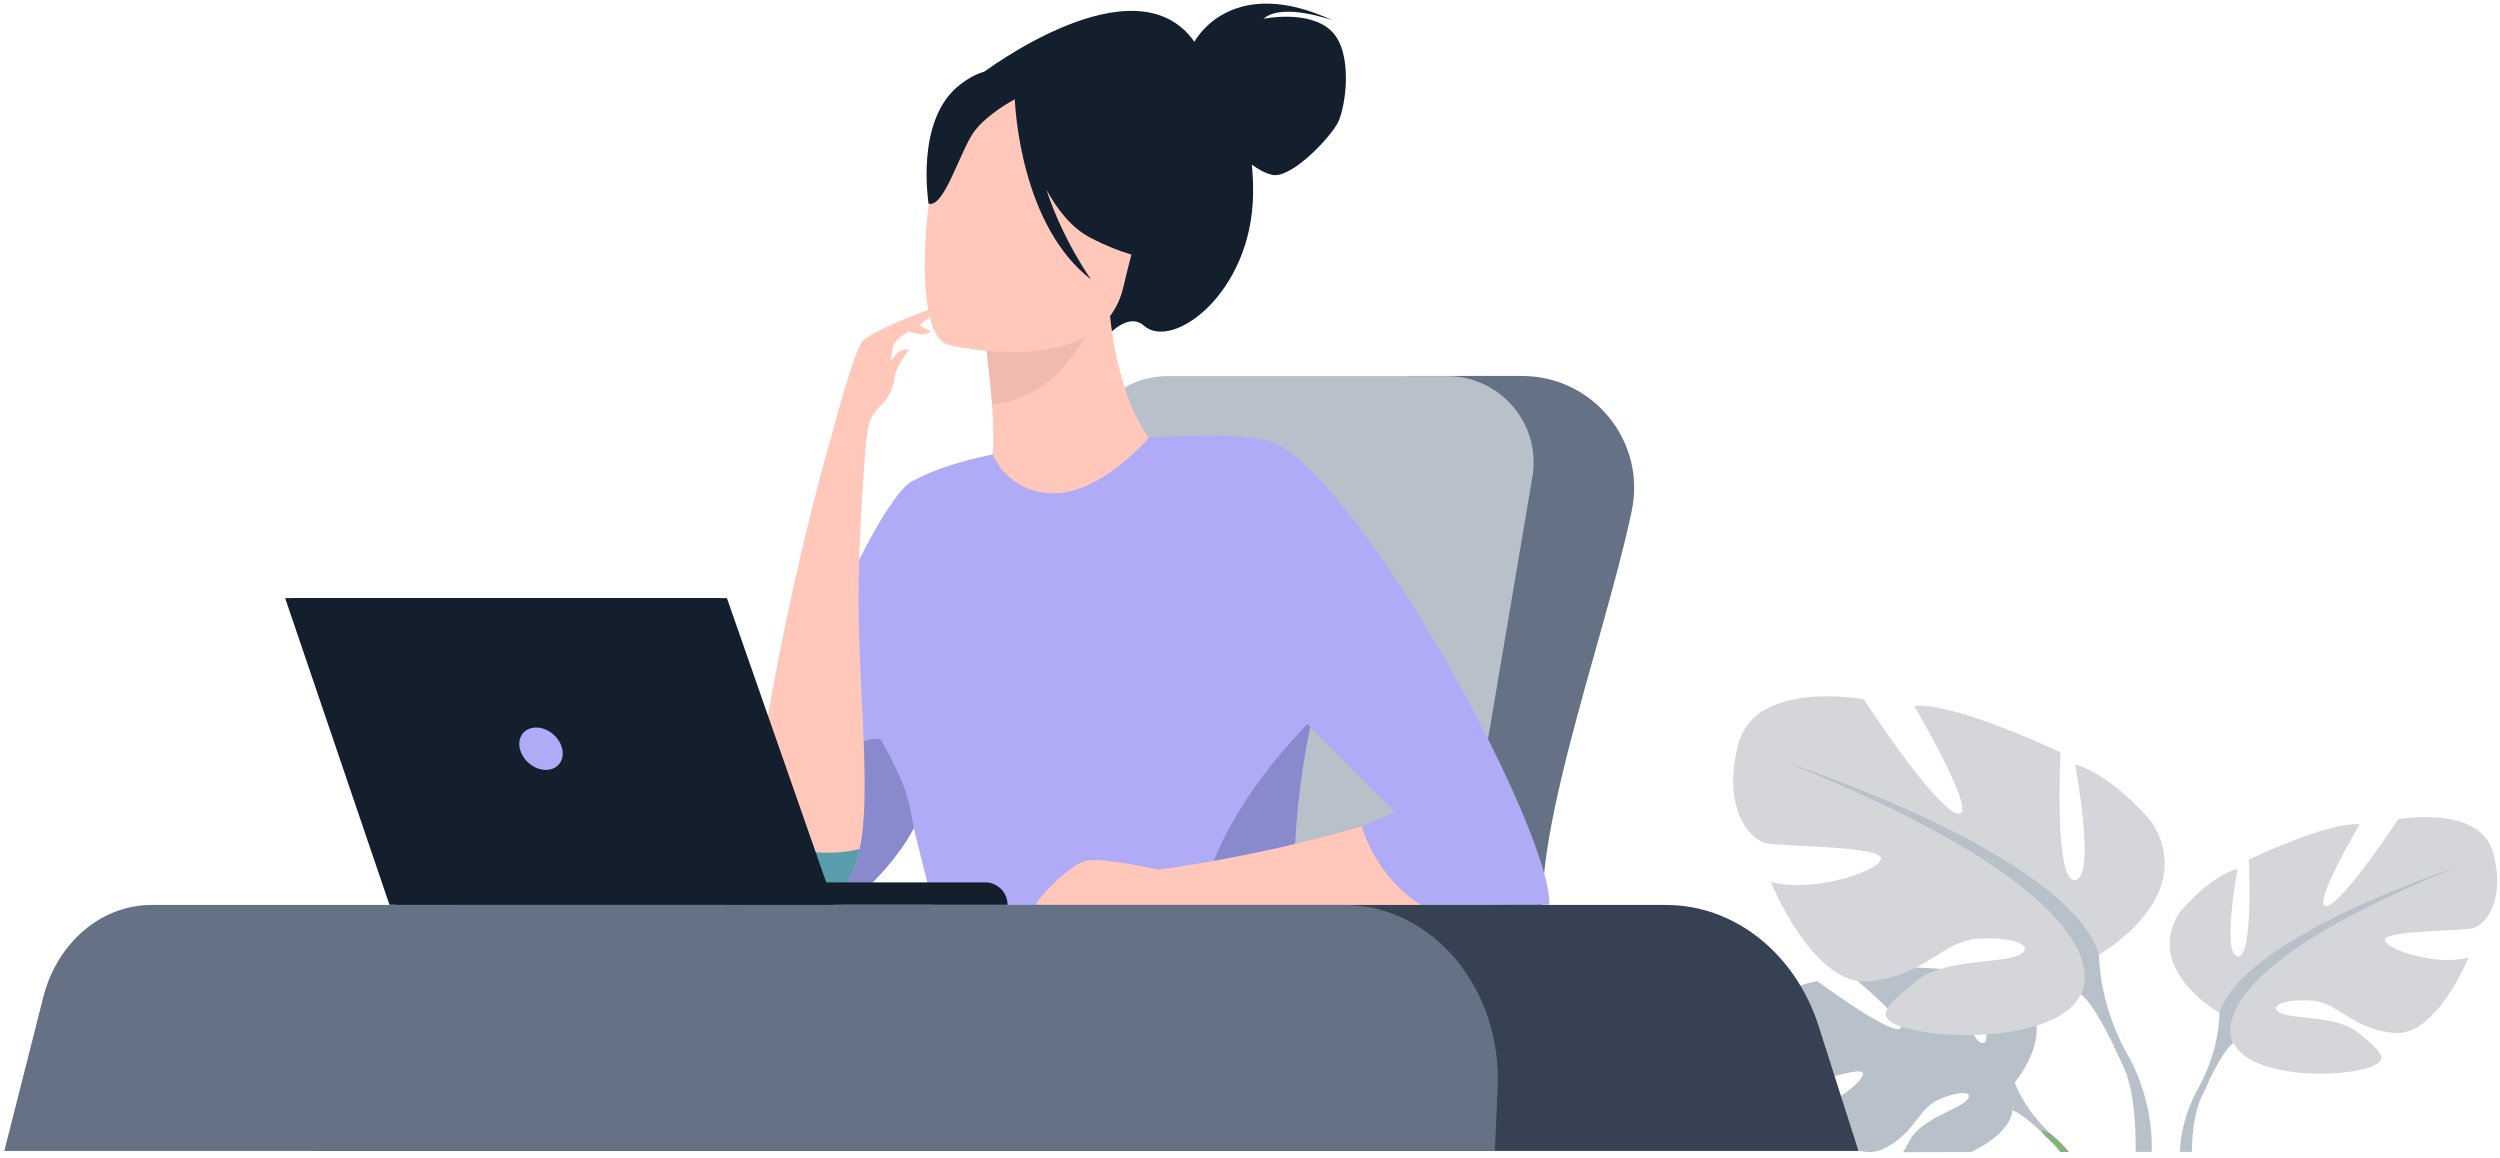 <svg width="365" height="169" viewBox="0 0 365 169" fill="none" xmlns="http://www.w3.org/2000/svg">
<path d="M197.081 138.285L205.533 54.891H222.207C232.514 54.891 240.301 64.305 238.263 74.428C238.217 74.612 238.194 74.818 238.148 75.001C234.026 94.332 221.886 126.444 226.032 138.285H197.081Z" fill="#657285"/>
<path d="M147.608 118.588C151.043 101.73 155.12 80.292 158.052 65.152C159.197 59.22 164.397 54.914 170.443 54.914H211.282C219.115 54.914 225.07 61.968 223.719 69.71L213.87 127.841C212.725 134.415 206.678 138.973 200.036 138.24L158.602 133.682C151.227 132.834 146.119 125.848 147.608 118.588Z" fill="#B8C1C9"/>
<path d="M255.785 151.135C256.311 157.296 259.793 159.174 261.327 159.014C262.862 158.853 271.795 155.441 271.978 156.7C272.184 157.96 266.802 162.037 263.022 162.22C263.022 162.22 270.123 170.054 274.864 167.786C279.582 165.519 279.994 161.945 282.926 160.594C285.881 159.243 288.377 159.243 287.164 160.617C285.95 161.991 280.613 163.32 278.941 166.297C278.552 167.007 278.162 167.649 277.864 168.221L287.805 168.198C290.966 166.641 293.623 164.465 293.806 162.129C293.829 161.945 293.829 161.785 293.852 161.625C294.149 158.029 294.149 158.029 294.149 158.029C294.149 158.029 299.257 152.074 296.6 147.126C296.165 146.302 295.501 145.523 294.584 144.767C294.584 144.767 289.82 141.881 285.95 142.11C285.95 142.11 288.95 147.149 289.797 150.15C290.095 151.203 290.118 152.005 289.66 152.257C289.156 152.509 288.492 151.753 287.828 150.539C286.133 147.493 284.278 141.538 284.278 141.538C284.278 141.538 281.415 141.263 278.162 141.217C276.696 141.194 275.162 141.217 273.764 141.355C272.23 141.492 270.856 141.744 269.962 142.179C269.962 142.179 270.146 142.339 270.489 142.614C270.97 143.027 271.749 143.691 272.619 144.447C275.185 146.714 278.529 149.921 277.269 150.219C276.261 150.448 273.077 148.569 270.26 146.691C267.626 144.951 265.313 143.233 265.313 143.233C265.313 143.233 255.235 144.973 255.785 151.135Z" fill="#B8C1C9"/>
<path d="M260.732 151.295C260.732 151.295 288.125 150.241 294.172 158.075C294.172 158.075 295.501 162.083 299.623 165.725L300.265 167.465C300.265 167.465 295.523 162.472 293.829 162.152C293.806 162.175 296.463 152.463 260.732 151.295Z" fill="#B8C1C9"/>
<path d="M298.455 165.679C298.684 165.931 299.051 166.297 299.555 166.755C299.738 166.916 299.898 167.099 300.058 167.282C300.31 167.557 300.562 167.878 300.791 168.198H302.074C300.746 166.572 299.6 165.725 299.6 165.725C299.509 165.656 297.15 164.236 298.455 165.679Z" fill="#82B378"/>
<path d="M324.039 147.882C324.039 147.882 313 141.698 318.153 133.292C318.153 133.292 322.276 128.139 326.696 126.81C326.696 126.81 324.337 139.339 326.696 139.637C329.055 139.935 328.323 125.505 328.323 125.505C328.323 125.505 339.958 119.916 344.516 120.351C344.516 120.351 337.301 132.582 339.66 132.284C342.019 131.987 350.127 119.618 350.127 119.618C350.127 119.618 362.06 117.42 363.984 124.474C365.908 131.552 362.816 135.079 361.03 135.514C359.266 135.949 347.929 135.812 348.203 137.278C348.501 138.743 356.151 141.103 360.434 139.774C360.434 139.774 355.716 151.41 349.532 150.814C343.348 150.219 341.424 146.394 337.599 146.096C333.774 145.798 330.979 146.829 332.88 147.859C334.804 148.89 341.286 148.203 344.378 150.837C347.47 153.471 349.967 155.097 344.241 156.265C338.492 157.433 328.185 156.7 326.124 152.28C324.039 147.882 324.039 147.882 324.039 147.882Z" fill="#D5D6DA"/>
<path d="M358.51 126.673C358.51 126.673 327.567 136.682 324.039 147.882C324.039 147.882 324.177 152.898 321.085 158.624V160.823C321.085 160.823 324.314 153.311 326.101 152.28C326.124 152.303 319.184 142.591 358.51 126.673Z" fill="#B8C1C9"/>
<path d="M318.245 168.175H320.008C320.054 165.61 320.352 162.747 321.222 160.571C321.337 160.296 321.451 160.044 321.566 159.792C321.932 159.082 322.184 158.556 322.345 158.166C323.238 155.945 321.085 158.67 321.085 158.67C321.085 158.67 318.519 162.587 318.245 168.175Z" fill="#B8C1C9"/>
<path d="M306.472 139.362C306.472 139.362 321.039 131.208 314.236 120.145C314.236 120.145 308.808 113.343 302.967 111.602C302.967 111.602 306.082 128.116 302.967 128.505C299.852 128.895 300.837 109.861 300.837 109.861C300.837 109.861 285.492 102.486 279.468 103.059C279.468 103.059 288.973 119.183 285.881 118.794C282.766 118.404 272.093 102.097 272.093 102.097C272.093 102.097 256.357 99.188 253.838 108.51C251.318 117.832 255.395 122.481 257.732 123.077C260.068 123.65 275.001 123.466 274.635 125.413C274.246 127.36 264.145 130.452 258.51 128.711C258.51 128.711 264.717 144.057 272.871 143.279C281.025 142.5 283.545 137.461 288.607 137.071C293.645 136.682 297.333 138.033 294.814 139.408C292.294 140.759 283.751 139.843 279.674 143.324C275.597 146.783 272.299 148.936 279.857 150.47C287.438 152.028 301.021 151.043 303.746 145.225C306.472 139.362 306.472 139.362 306.472 139.362Z" fill="#D5D6DA"/>
<path d="M261.03 111.396C261.03 111.396 301.799 124.589 306.472 139.362C306.472 139.362 306.289 145.958 310.366 153.54V156.448C310.366 156.448 306.082 146.554 303.769 145.18C303.746 145.18 312.885 132.353 261.03 111.396Z" fill="#B8C1C9"/>
<path d="M308.694 152.852C308.9 153.356 309.22 154.066 309.724 155.005C309.885 155.326 310.045 155.67 310.182 156.036C311.58 159.541 311.854 164.35 311.809 168.175H314.145C314.42 159.701 310.343 153.517 310.343 153.517C310.297 153.448 307.525 149.967 308.694 152.852Z" fill="#B8C1C9"/>
<path d="M174.383 6.105C174.841 5.257 180.224 -3.698 194.607 2.99C194.607 2.99 187.232 0.287 184.484 2.738C184.484 2.738 191.126 1.364 194.378 4.524C197.631 7.685 196.463 15.61 195.363 17.832C194.264 20.076 188.492 26.146 185.744 25.528C184.69 25.299 183.659 24.68 182.766 24.039C182.903 25.39 182.972 26.833 182.949 28.391C182.72 42.843 171.176 51.226 167.031 47.562C164.374 45.203 160.847 49.989 160.847 49.989L143.256 10.8C143.256 10.8 165.656 -6.309 174.383 6.105Z" fill="#131F2D"/>
<path d="M133.384 87.507C137.072 90.072 141.699 92.179 147.493 93.507C169.252 98.524 177.567 80.154 180.705 67.534C177.75 65.839 174.956 65.473 173.329 65.267C171.749 65.083 170.1 64.969 168.726 64.9C166.275 63.022 162.633 55.372 161.831 43.485L160.801 43.76L143.668 48.455C143.668 48.455 144.447 53.906 144.837 59.059C145.134 63.091 145.18 66.939 144.424 67.878C143.096 68.175 142.294 68.359 142.294 68.359C142.294 68.359 142.294 68.359 142.294 68.382C142.065 68.748 137.095 76.925 133.384 87.507Z" fill="#FFC8BB"/>
<path d="M143.691 48.455C143.691 48.455 144.47 53.906 144.859 59.059C154.571 58.098 159.083 48.844 160.824 43.76L143.691 48.455Z" fill="#EFBBB1"/>
<path d="M138.4 50.333C138.4 50.333 160.824 55.853 164.03 41.836C167.237 27.818 172.299 19.092 158.121 14.992C143.943 10.892 139.935 15.587 137.713 20.008C135.514 24.405 132.651 48.547 138.4 50.333Z" fill="#FFC8BB"/>
<path d="M140.164 12.358C144.608 8.945 147.012 10.457 148.203 12.06C162.038 8.098 169.871 19.618 169.871 19.618C169.069 30.017 172.826 37.736 172.826 37.736C172.826 37.736 168.153 39.339 159.243 34.735C156.518 33.338 154.411 30.681 152.784 27.704C155.143 34.987 159.289 40.805 159.289 40.805C149.188 32.995 148.249 16.252 148.158 14.488C146.509 15.404 143.187 17.465 141.767 19.916C139.821 23.237 137.645 30.452 135.56 29.719C135.606 29.719 133.499 17.488 140.164 12.358Z" fill="#131F2D"/>
<path d="M133.384 70.145C136.522 68.473 140.553 67.236 144.928 66.343C144.928 66.343 147.196 72.161 154.067 72.023C160.618 71.909 167.077 64.671 167.695 63.961C175.185 63.709 180.705 63.961 180.705 63.961C180.705 63.961 196.486 88.652 194.539 94.378C193.256 98.157 192.248 101.868 191.447 105.486C187.782 122.344 188.927 137.003 189.866 143.874C190.233 146.531 190.553 148.02 190.553 148.02L140.851 149.165C140.851 149.165 136.728 134.506 133.682 122C133.591 121.634 133.499 121.245 133.407 120.878C131.346 125.138 125.46 131.552 122.803 132.055C122.642 132.078 121.909 132.101 120.833 132.101C116.848 132.124 109.152 132.193 109.152 132.193C107.663 120.42 126.925 72.939 133.384 70.145Z" fill="#AFABF6"/>
<path d="M189.866 143.874C188.927 137.003 187.759 122.321 191.447 105.486C191.424 105.28 191.424 105.189 191.424 105.189C191.424 105.189 177.819 118.175 175.482 131.758C173.856 141.011 183.659 143.439 189.866 143.874Z" fill="#8989CE"/>
<path d="M151.204 132.101C151.479 131.208 156.105 126.238 158.556 125.688C161.007 125.115 169.069 126.971 169.069 126.971C174.085 126.306 185.492 124.52 198.868 120.626C201.227 119.939 203.632 119.183 206.082 118.382L185.721 100.012L167.718 63.938C167.718 63.938 181.781 65.061 185.652 67.351C199.555 75.642 226.536 121.703 226.055 131.735C226.055 131.735 219.527 132.101 207.594 132.239C198.432 132.353 186.156 132.697 171.131 132.307C171.131 132.307 169.459 132.605 167.718 132.376L151.204 132.101Z" fill="#FFC8BB"/>
<path d="M176.788 91.584L203.678 118.588C201.914 119.252 200.059 120.214 198.845 120.626C198.845 120.626 200.494 127.681 207.571 132.239C219.504 132.078 226.192 132.078 226.192 132.078C226.673 122.046 200.746 73.306 186.843 65.015C182.972 62.701 167.695 63.915 167.695 63.915L176.788 91.584Z" fill="#AFABF6"/>
<path d="M109.152 132.193C110.228 132.193 122.642 132.078 122.803 132.055C125.46 131.552 131.323 125.138 133.407 120.878C133.499 121.245 132.743 116.847 132.056 115.06C130.544 111.213 128.552 107.937 128.552 107.937C121.405 106.861 109.129 125.413 109.152 132.193Z" fill="#8989CE"/>
<path d="M109.564 120.993C111.144 108.991 114.534 88.24 121.176 64.328H121.222C121.612 62.816 124.704 51.043 125.986 49.737C127.361 48.363 134.644 45.477 135.881 45.157C135.881 45.157 136.087 45.981 135.331 46.645C135.102 46.829 134.69 47.126 134.186 47.47L135.904 48.386C135.904 48.386 135.263 48.959 134.301 48.798C133.842 48.73 133.224 48.569 132.697 48.409C132.331 48.638 131.987 48.844 131.667 49.028C131.117 49.531 130.476 50.196 130.43 50.425C130.361 50.7 130.132 51.913 129.995 52.669C130.269 52.44 130.498 52.188 130.636 51.959C131.323 50.883 132.766 50.997 132.766 50.997C132.766 50.997 130.796 53.471 130.613 55.074C130.338 57.525 128.964 58.808 128.964 58.808C128.46 59.403 127.75 59.93 127.154 61.167C126.719 62.083 126.536 63.801 126.421 64.808C126.124 68.427 125.116 81.735 125.391 91.538C125.757 104.731 127.017 116.572 125.528 123.902C125.139 125.803 124.589 127.406 123.765 128.643C120.535 133.613 109.152 132.147 109.152 132.147C109.152 132.147 108.648 127.91 109.564 120.993Z" fill="#FFC8BB"/>
<path d="M109.152 132.193C109.152 132.193 120.512 133.636 123.765 128.688C124.566 127.452 125.139 125.848 125.528 123.947C123.1 124.566 116.412 125.596 109.587 120.993C108.648 127.91 109.152 132.193 109.152 132.193Z" fill="#599DAD"/>
<path d="M143.829 128.826C145.638 128.826 147.104 130.292 147.104 132.101H106.014V128.826H143.829Z" fill="#131F2D"/>
<path d="M106.128 87.323H42.569L57.8 132.101H121.772L106.128 87.323Z" fill="#131F2D"/>
<path d="M105.189 87.323L120.856 132.101H56.861L41.63 87.323H105.189Z" fill="#131F2D"/>
<path d="M78.277 106.219C79.995 106.219 81.689 107.617 82.079 109.311C82.468 111.029 81.415 112.404 79.697 112.404C77.979 112.404 76.284 111.006 75.895 109.311C75.505 107.594 76.559 106.219 78.277 106.219Z" fill="#AFABF6"/>
<path d="M45.707 168.038H271.337L265.519 149.806C262.129 139.202 253.242 132.124 243.256 132.124H67.191C59.862 132.124 53.403 137.621 51.387 145.615L45.707 168.038Z" fill="#364154"/>
<path d="M0.631 168.038H218.245L218.657 158.853C219.321 144.332 209.106 132.124 196.256 132.124H22.115C14.786 132.124 8.327 137.621 6.311 145.615L0.631 168.038Z" fill="#657285"/>
</svg>
